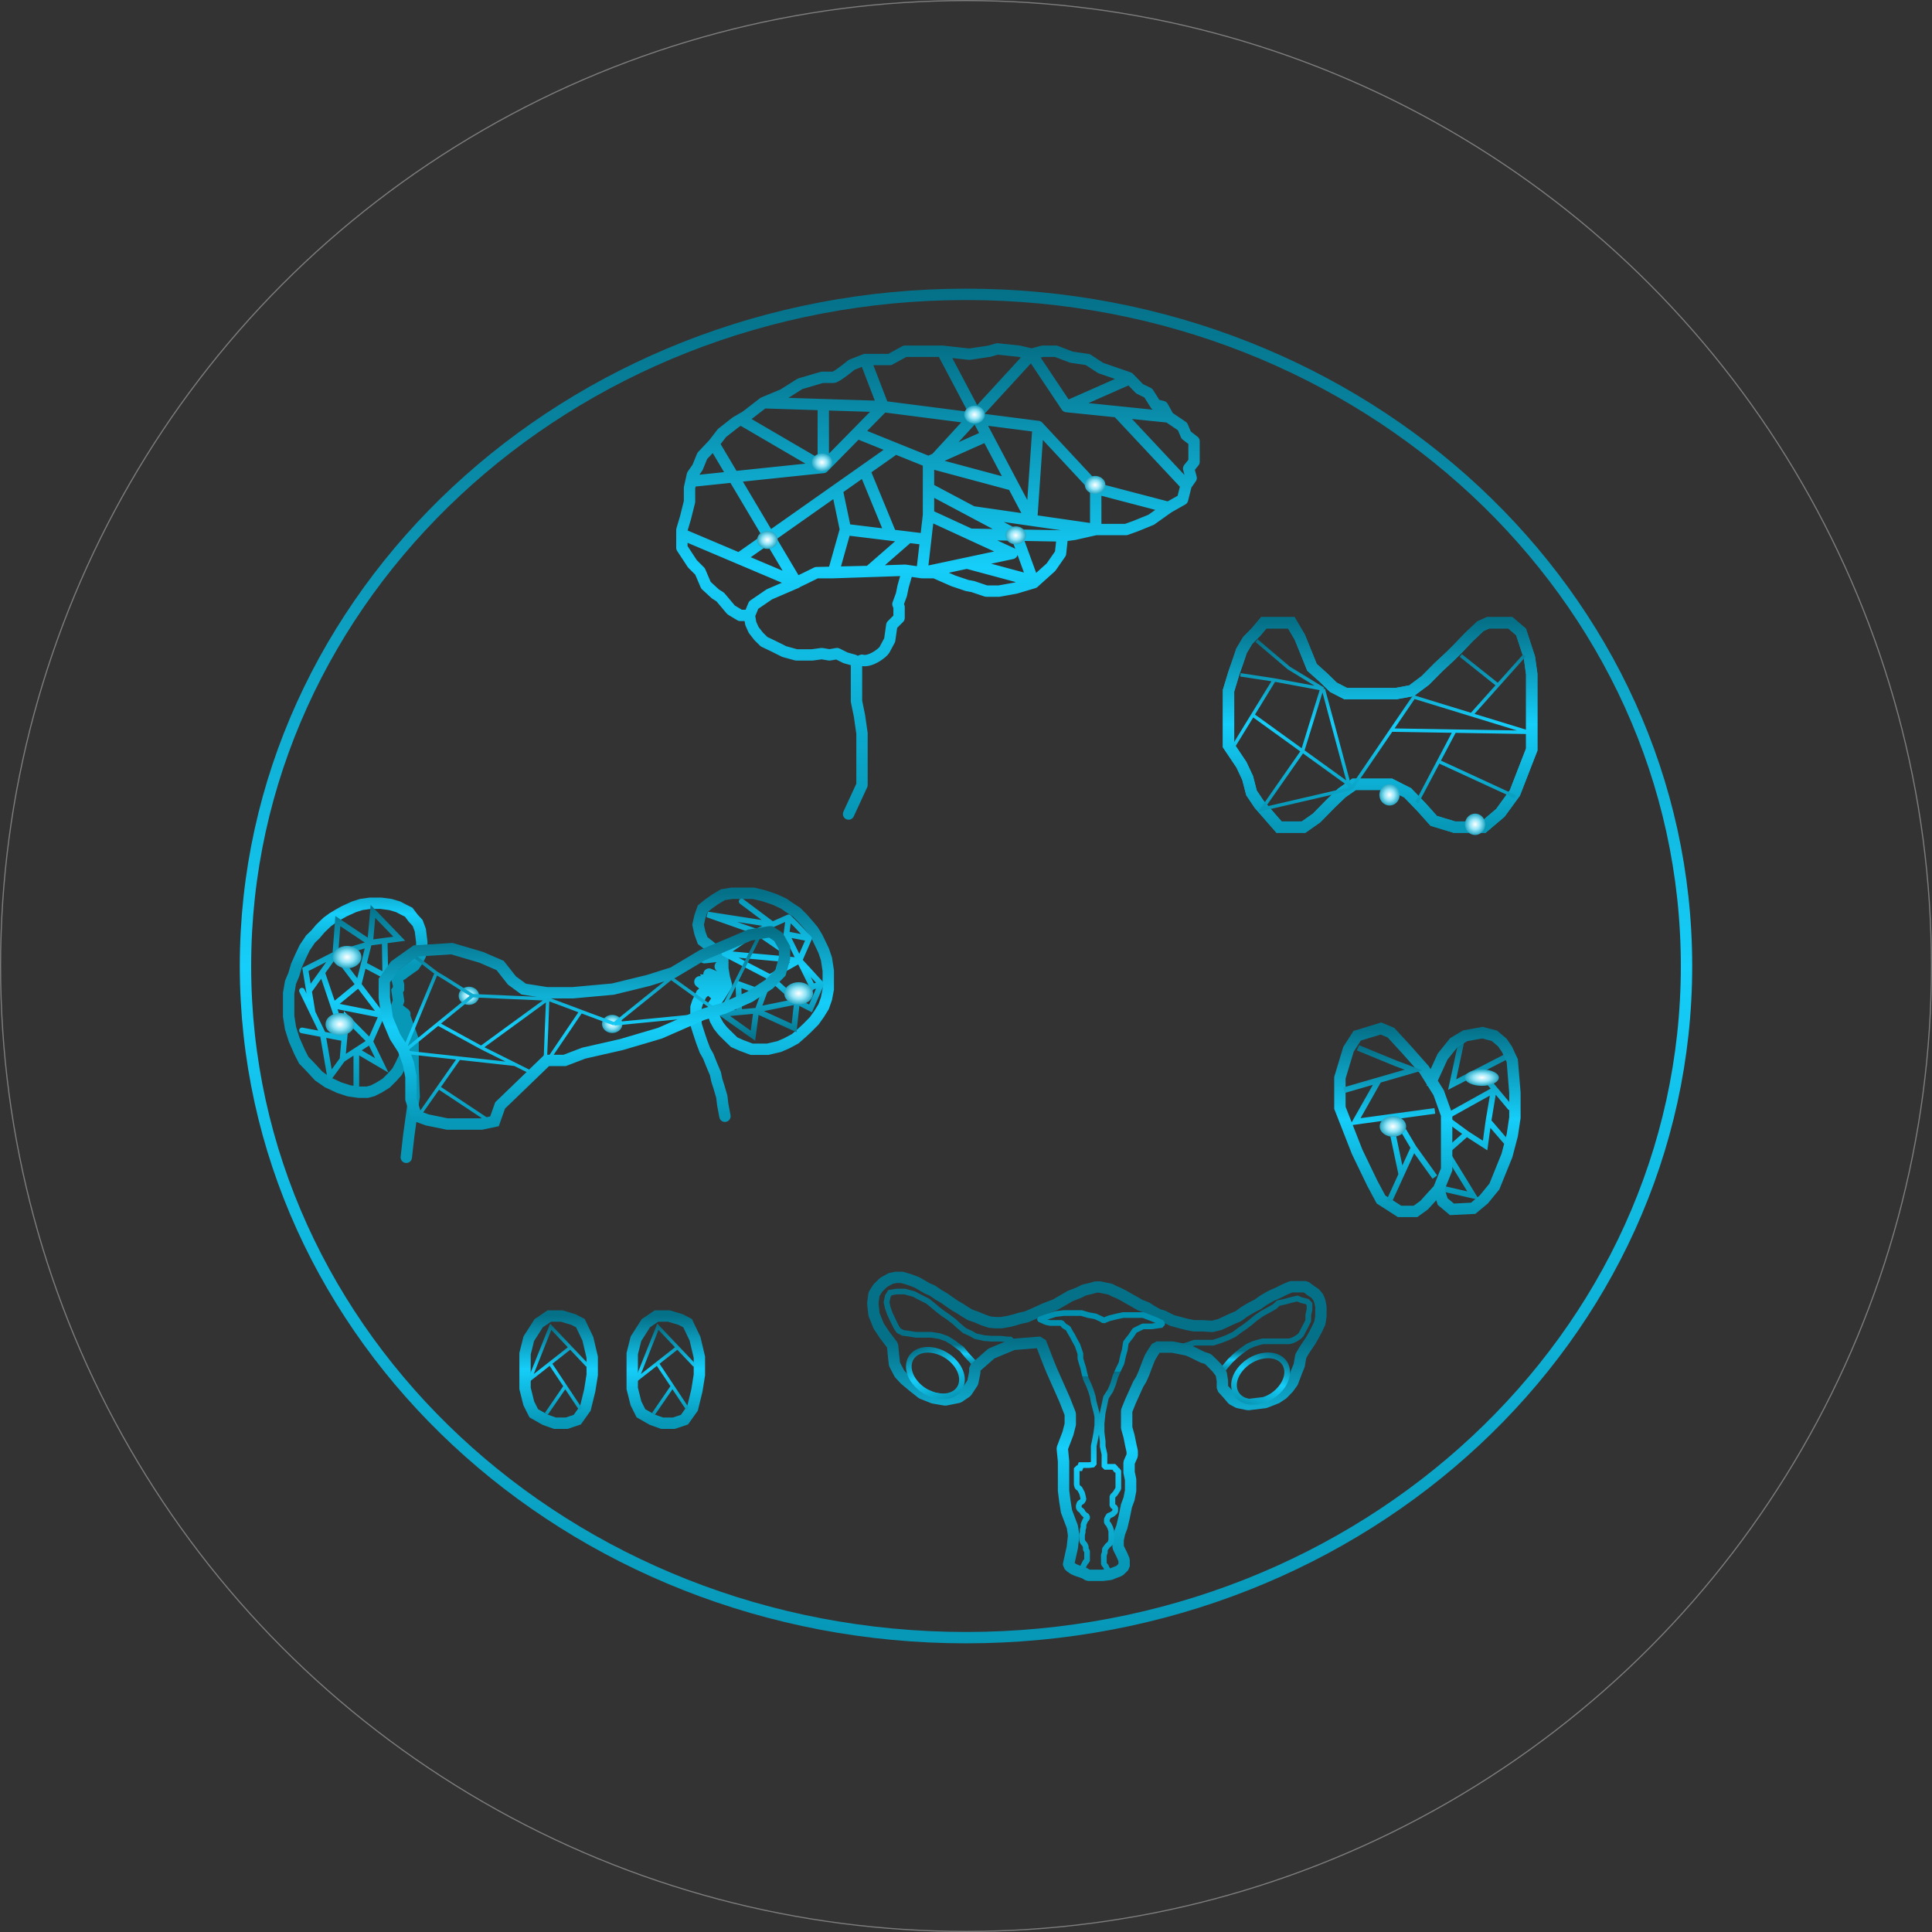 <svg width="1700" height="1700" viewBox="0 0 1700 1700" fill="none" xmlns="http://www.w3.org/2000/svg">
<rect x="0" y="0" width="1700" height="1700" fill="#333333" stroke="none"/>
<path d="M516.989 1231.38L518.904 1223.57L521.093 1209.84V1194.22L519.914 1189.23L517.263 1177.98L510.697 1164.25L504.678 1161.12L494.282 1158H483.339L474.037 1164.25L465.283 1177.98L462 1191.1V1204.21V1221.7L465.283 1234.82L469.66 1243.56L479.509 1249.18L488.263 1252.3H498.659L507.961 1249.18L515.074 1239.19L516.989 1231.38ZM516.989 1231.38L515.074 1230" stroke="url(#paint0_linear_142_971)" stroke-width="10"/>
<path d="M611.298 1231.38L613.213 1223.57L615.401 1209.84V1194.22L614.223 1189.23L611.571 1177.98L605.005 1164.25L598.987 1161.12L588.591 1158H577.648L568.346 1164.25L559.592 1177.98L556.309 1191.1V1204.21V1221.7L559.592 1234.82L563.969 1243.56L573.818 1249.18L582.572 1252.3H592.968L602.27 1249.18L609.383 1239.19L611.298 1231.38ZM611.298 1231.38L609.383 1230" stroke="url(#paint1_linear_142_971)" stroke-width="10"/>
<path d="M516.914 1201.52L501.86 1185.65M501.86 1185.65L484.577 1167.43L466.178 1213.69L484.019 1199.67M501.86 1185.65L484.019 1199.67M484.019 1199.67L497.4 1219.77M510.781 1239.87L497.4 1219.77M497.4 1219.77L480.674 1244.13" stroke="url(#paint2_linear_142_971)" stroke-width="3"/>
<path d="M611.223 1201.52L596.169 1185.65M596.169 1185.65L578.885 1167.43L560.486 1213.69L578.328 1199.67M596.169 1185.65L578.328 1199.67M578.328 1199.67L591.709 1219.77M605.09 1239.87L591.709 1219.77M591.709 1219.77L574.982 1244.13" stroke="url(#paint3_linear_142_971)" stroke-width="3"/>
<path d="M857.834 1200.07L851.119 1192.89L846.373 1187.12L838.668 1181.38L833.217 1177.95L826.78 1175.71L819.732 1174.52H812.59H806.012L799.434 1173.47L794.548 1172.84L790.836 1170.92L788.816 1168.05L786.372 1163.12L783.083 1156.19L781.204 1150.87L780.076 1145.87L781.204 1140.51L783.083 1137.43L788.816 1136.46H796.098L804.274 1138.69L808.597 1141.04L816.302 1144.89L821.33 1148.95L824.901 1152.02L829.505 1155.56L834.486 1158.95L839.936 1163.12L843.93 1166.86L848.817 1170.92L854.549 1173.47L858.261 1175.71L866.013 1177.43L872.591 1177.95H880.485L886.781 1178.68H888.943L890.962 1180.9" stroke="url(#paint4_linear_142_971)" stroke-width="5"/>
<path d="M1075.7 1205.41L1082.48 1197.37L1087.74 1192.4L1092.44 1188.62L1097.89 1184.84L1102.59 1182.67L1106.58 1181.45L1111.09 1180.26H1114.76H1118.37H1121.62H1124.72H1130.87H1134.11L1137.03 1179.56L1140.08 1178.09L1143.37 1175.92L1144.97 1174.17L1146.99 1170.25L1149.34 1165.81L1151.17 1162.03V1157.17L1152.25 1152.34V1147.48L1150.23 1145.31L1144.97 1143.98L1141.54 1142.61L1135.57 1143.98L1130.87 1145.31L1124.72 1146.67L1121.62 1149.65L1116.92 1152.34L1110.01 1156.12L1104.42 1160.14L1100.24 1163.68L1095.35 1167.42L1091.17 1170.25L1085.91 1174.17L1079.75 1177.15L1073.41 1179.56L1067.44 1181.45H1063.31H1057.67H1051.14L1039.59 1185.3" stroke="url(#paint5_linear_142_971)" stroke-width="5"/>
<path d="M943.586 1361.39L940.297 1376.26V1377.2L942.13 1378.88L944.714 1380.7L948.097 1382.14L954.017 1384.1L957.494 1386.16H962.052H970.086L976.711 1385.39L985.075 1382.14L989.116 1378.22V1372.66L987.189 1368.21L983.853 1361.39V1355.09L985.075 1349.11L987.189 1343.48L989.116 1335.32L991.183 1325.07L993.485 1318.81L994.848 1311.64V1301.91L993.485 1295.54V1286.97L996.258 1280.74V1277.11L994.848 1270.7L993.485 1263.84L991.371 1256.29V1248.87V1241.35L994.848 1232.74L997.667 1226.55L1001.52 1217.94L1004.1 1213.78L1006.41 1208.6L1009.88 1199.47L1012 1194.29L1014.77 1189.74L1017.73 1185.3H1021.4H1027.36H1031.45L1036.24 1186.21L1044.93 1187.96L1050.57 1190.51L1058.18 1194.29L1062.79 1195.72L1066.69 1199.47L1070.64 1203.49L1074.58 1208.6L1075.62 1215.11V1221.37L1080.32 1226.55L1084.54 1231.48L1089.43 1234.11L1098.31 1235.92L1113.16 1234.11L1123.26 1230.19L1128.71 1226.55L1133.74 1221.37L1137.4 1216.3L1140.93 1206.92L1143.18 1201.46L1144.59 1193.21L1147.69 1187.96L1150.28 1184.07L1153.24 1179.77L1156.06 1174.84L1159.16 1168.85L1161.37 1164.1L1162.26 1158.25V1149.75L1161.37 1145.2L1160 1141.63L1157.33 1138.27L1152.81 1135.2L1148.87 1132.22H1143.84H1136.13L1130.26 1134.71L1125.05 1137.33L1118.09 1140.44L1111.65 1144.19L1106.77 1147.69L1101.08 1150.59L1095.02 1154.19L1089.43 1158.25L1084.54 1160.25L1079.09 1162.8L1073.31 1165.5L1066.69 1167.1L1058.18 1166.58H1050.57L1044.93 1165.5L1041.13 1164.55L1031.45 1161.96L1023.13 1157.8L1019.09 1156.71L1012.8 1153.11L1008.99 1150.59L1003.4 1148.46L997.197 1144.89L992.546 1142.3L988.646 1140.02L984.135 1137.75L980.564 1136.25L976.758 1134.29L971.496 1133.27L967.69 1132.47H964.307L959.89 1133.73L953.876 1135.13L949.272 1137.44L941.66 1140.41L936.21 1143.59L928.598 1148L919.436 1151.47L910.931 1155.38L903.131 1158.74L897.446 1160L892.701 1161.44L887.626 1162.73L881.001 1163.85H876.068L870.899 1163.4L865.214 1161.44L858.777 1158.74L853.749 1157.03L849.004 1154.19L844.869 1151.47L840.687 1149.12L835.942 1145.87L830.538 1142.05L825.605 1139.22L820.436 1135.62L815.691 1133.59L810.522 1130.51L806.669 1128.34L799.715 1125.75L793.701 1124H788.204L783.787 1124.94L777.585 1128.34L772.511 1133.27L769.034 1138.76L768 1146.85L769.034 1156.57L773.168 1166.75L778.384 1174.66L785.385 1183.86L786.184 1192.26L787.076 1200.41L791.493 1208.81L796.333 1213.99L804.226 1220.57L811.18 1226.06L821.188 1230.05L831.807 1231.87L843.506 1229.52L850.46 1224.8L852.904 1221.13L855.911 1216.58L857.743 1207.48V1203.77L872.356 1190.97L891.62 1182.95L915.677 1181.03L922.161 1197.86L925.45 1205.98L936.773 1231.48L941.754 1244.15V1253.24L939.734 1261.22L934.706 1274.45L935.834 1285.89V1295.54V1311.64L936.961 1320.73L938.418 1329.83L943.586 1343.48L944.714 1351.07L943.586 1361.39Z" stroke="url(#paint6_linear_142_971)" stroke-width="10" stroke-linecap="round" stroke-linejoin="bevel"/>
<path d="M915.328 1161.05L920.397 1163.32L923.87 1164.09H927.718H932.317H934.101L936.353 1166.67L939.873 1168.83L941.656 1172.17L943.487 1175.1L945.599 1179.22L948.086 1183.64L950.667 1191.17V1195.36L951.934 1199.89L953.154 1203.65L954.187 1208.33L955.501 1213.28L958.223 1219.2L960.006 1223.91L961.508 1228.65L962.259 1233.18L963.62 1238.45L964.746 1242.63L965.544 1246.64V1254.1L964.746 1260.37L963.949 1264.73L963.198 1268.57L962.4 1272.33V1288.65L958.223 1289.17H953.389H949.212L952.122 1291.92H947.429V1294.26V1297.68V1302.63V1306.22L948.086 1308.55L950.01 1309.91L951.23 1312.18L952.122 1313.92L952.685 1316.08L953.389 1319.29L952.122 1321.28L950.01 1322.53L949.212 1324.87V1326.47L950.01 1327.97L952.122 1329.57L952.685 1330.9L954.609 1332.92L956.534 1334.25V1336.16L955.407 1336.93L954.609 1338.53L953.389 1341.36V1343.8L952.685 1346.13V1348.05L952.122 1350.56V1353.07V1355.09L952.685 1356.84L954.609 1359.17L955.407 1361.02V1363.46L956.534 1364.78V1367.64V1371.23V1373.57L954.609 1374.58V1376.32L953.389 1377.09V1378.35L952.685 1379.11L952.122 1380.51V1383.54" stroke="url(#paint7_linear_142_971)" stroke-width="5" stroke-linecap="round" stroke-linejoin="bevel"/>
<path d="M915.301 1160.88L922.302 1158.29L928.692 1156.26L936.069 1155.38H943.68H951.621L957.447 1157.13L963.837 1158.29L969.476 1160.88L971.026 1162.03L975.913 1160L982.867 1158.29L988.317 1157.13H994.942H999.969H1005.8L1013.36 1160L1018.2 1162.03L1022.48 1164.06V1165.81L1013.36 1167.1H1005.8L1002.51 1168.68L998.419 1170.71L994.942 1175.92L993.156 1178.09L990.666 1181.41L989.679 1187.92L988.317 1192.68L986.766 1199.64L983.853 1205.55L981.316 1211.47L979.578 1217.42L977.228 1223.33L973.187 1229.56L971.825 1235.92L970.274 1243.17L969.288 1252.4V1260.35L970.274 1268.15V1272.66L971.825 1279.59V1290.71H976.664H981.316V1293.18L984.041 1294.04V1299.39V1306.77V1309.82L981.316 1314.16L978.826 1316.75V1319.93V1322.38V1324.83L981.316 1326.72V1330.04L978.826 1332.35L975.49 1333.82L973.939 1336.83V1339.59L975.49 1341.38L976.899 1344.18L977.839 1347.11V1349.63V1352.64V1355.23L976.899 1357.96L974.55 1360.09L972.154 1363.28V1366.01L971.308 1368.21V1372.45V1374.47V1376.12L973.14 1378.39L973.798 1380.14L974.55 1380.98V1385.15" stroke="url(#paint8_linear_142_971)" stroke-width="5" stroke-linecap="round" stroke-linejoin="bevel"/>
<path d="M841.272 1200.36C849.645 1211.16 847.463 1222.97 837.757 1227.14C828.052 1231.32 813.222 1226.82 804.849 1216.02C796.477 1205.22 798.659 1193.41 808.364 1189.23C818.07 1185.06 832.9 1189.56 841.272 1200.36Z" stroke="url(#paint9_linear_142_971)" stroke-width="5"/>
<path d="M1127.42 1220.92C1119.04 1231.72 1104.21 1236.21 1094.51 1232.04C1084.8 1227.87 1082.62 1216.06 1090.99 1205.26C1099.37 1194.46 1114.2 1189.96 1123.9 1194.13C1133.61 1198.31 1135.79 1210.12 1127.42 1220.92Z" stroke="url(#paint10_linear_142_971)" stroke-width="5"/>
<path d="M1286.47 913.803L1277.77 954.295L1301.56 942.011M1325.35 929.727L1301.56 942.011M1301.56 942.011L1315.49 958.617M1329.42 975.223L1315.49 958.617M1315.49 958.617L1314.27 959.294M1314.27 959.294L1272.55 982.503V984.323L1290.54 997.517M1314.27 959.294L1309.69 986.598M1290.54 997.517L1306.78 1007.98L1309.69 986.598M1290.54 997.517L1272.55 1013.44L1296.34 1052.11L1266.74 1045.29M1309.69 986.598L1325.35 1004.8" stroke="url(#paint11_linear_142_971)" stroke-width="5"/>
<path d="M1265.92 1046.34L1253.08 1060.47L1245.5 1065.94H1231.5L1215.17 1055.46L1207.58 1041.32L1200.87 1027.42L1194.17 1013.51L1186.58 994.134L1179 974.757V948.313L1186.58 923.237L1194.17 911.383L1204.67 908.192L1215.17 905L1223.92 908.647L1230.62 915.942L1237.33 923.237L1241.78 928.252L1253.08 941.018L1259.5 951.277M1265.92 1046.34L1269.42 1057.28L1277.58 1064.12L1296.25 1063.21L1305.58 1055.46L1314.92 1044.06L1326 1016.7L1330.67 998.921L1333 983.42V961.535L1330.67 933.268L1326 923.237L1321.92 917.31L1314.92 911.383L1304.42 908.647L1289.25 911.383L1279.33 917.31L1269.42 929.62L1259.5 951.277M1265.92 1046.34L1267.94 1041.32L1272.92 1029.01V1003.94V992.538V981.14L1265.92 961.535L1259.5 951.277M1259.5 951.277L1256.58 950.505" stroke="url(#paint12_linear_142_971)" stroke-width="10"/>
<path d="M1107.95 707.714L1125.47 727.804H1147.03L1158.48 719.768L1171.29 706.709L1180.72 697.669L1191.5 690.135H1200.26H1223.84L1238.66 697.669L1250.79 710.225L1261.57 722.279L1279.76 727.804H1305.37L1320.19 715.247L1326.59 706.458L1332.99 697.669L1341.75 675.068L1347.81 659.498V637.4V626.601V615.803V593.202L1345.79 578.637L1342.09 567.336L1338.38 556.036L1328.95 548H1319.51H1309.41L1302.67 551.013L1292.56 560.556L1282.46 571.103L1276.39 577.13L1265.61 587.175L1254.16 598.727L1242.03 607.767L1228.56 610.278H1206.99H1184.09L1173.31 604.754L1164.55 596.215L1154.44 587.175L1150.4 577.13L1148.56 572.61L1143.66 560.556L1136.25 548H1128.84H1118.73H1111.99L1107.95 552.822L1105.26 556.036L1097.84 563.57L1092.45 572.61L1089.76 580.646L1085.72 592.198L1081 607.767V618.314V634.888V641.92V655.983L1085.72 663.014L1092.45 673.059L1097.84 684.611L1101.21 697.669L1107.95 707.714Z" stroke="url(#paint13_linear_142_971)" stroke-width="10"/>
<path d="M1107.95 707.714L1125.47 727.804H1147.03L1158.48 719.768L1171.29 706.709L1180.72 697.669L1191.5 690.135H1200.26H1223.84L1238.66 697.669L1250.79 710.225L1261.57 722.279L1279.76 727.804H1305.37L1320.19 715.247L1326.59 706.458L1332.99 697.669L1341.75 675.068L1347.81 659.498V637.4V626.601V615.803V593.202L1345.79 578.637L1342.09 567.336L1338.38 556.036L1328.95 548H1319.51H1309.41L1302.67 551.013L1292.56 560.556L1282.46 571.103L1276.39 577.13L1265.61 587.175L1254.16 598.727L1242.03 607.767L1228.56 610.278H1206.99H1184.09L1173.31 604.754L1164.55 596.215L1154.44 587.175L1150.4 577.13L1148.56 572.61L1143.66 560.556L1136.25 548H1128.84H1118.73H1111.99L1107.95 552.822L1105.26 556.036L1097.84 563.57L1092.45 572.61L1089.76 580.646L1085.72 592.198L1081 607.767V618.314V634.888V641.92V655.983L1085.72 663.014L1092.45 673.059L1097.84 684.611L1101.21 697.669L1107.95 707.714Z" stroke="url(#paint14_linear_142_971)" stroke-width="10"/>
<path d="M1194.84 921.975L1228.12 935.628L1243.88 941.544L1213.23 950.419M1182.58 959.293L1213.23 950.419M1213.23 950.419L1192.51 987.055L1227.53 982.276M1262.56 977.498L1227.53 982.276M1227.53 982.276L1243.88 1009.81M1262.56 1035.75L1243.88 1009.81M1243.88 1009.81L1233.08 1033.48M1222.28 1057.14L1233.08 1033.48M1233.08 1033.48L1222.28 982.276" stroke="url(#paint15_linear_142_971)" stroke-width="5"/>
<ellipse cx="1225.64" cy="991.116" rx="11.639" ry="9.116" fill="url(#paint16_diamond_142_971)"/>
<ellipse cx="1303.92" cy="948.23" rx="14.922" ry="7.23" fill="url(#paint17_diamond_142_971)"/>
<path d="M1105.67 563.717L1134.04 587.777L1164.43 606.323M1164.43 606.323L1188.07 694.041L1110.4 712.086L1146.19 660.834M1164.43 606.323L1163.11 606.079M1091.49 593.792L1121.21 598.303M1121.21 598.303L1102.3 629.13M1121.21 598.303L1163.11 606.079M1083.39 659.956L1102.3 629.13M1102.3 629.13L1146.19 660.834M1146.19 660.834L1190.09 692.537L1224.29 642.413M1146.19 660.834L1163.11 606.079M1224.29 642.413L1244.12 613.34L1294.77 628.879M1224.29 642.413L1279.91 643.333M1279.91 643.333L1345.42 644.418L1294.77 628.879M1279.91 643.333L1265.86 669.981M1246.82 706.071L1265.86 669.981M1265.86 669.981L1333.27 701.059M1294.77 628.879L1318.07 602.814M1341.37 576.749L1318.07 602.814M1318.07 602.814L1285.32 576.749" stroke="url(#paint18_linear_142_971)" stroke-width="3"/>
<ellipse cx="1222.67" cy="699.391" rx="8.953" ry="9.43" fill="url(#paint19_diamond_142_971)"/>
<ellipse cx="1297.97" cy="725.323" rx="8.953" ry="9.43" fill="url(#paint20_diamond_142_971)"/>
<path d="M654.224 367.903L656.136 366.428M671.748 354.378L689.161 347.083L703.93 337.739L723.437 332.001C725.752 332.001 730.954 332.001 733.246 332.001C735.539 332.001 744.929 324.678 749.337 321.017L761.24 316.345M671.748 354.378L656.136 366.428M671.748 354.378L724.429 356.059M761.24 316.345H782.952L796.287 309.049H829.131M761.24 316.345L777.111 357.739M829.131 309.049L852.936 311.672L870.46 309.049L877.624 307L896.801 309.049L907.712 311.672M829.131 309.049L868.421 383.425M907.712 311.672L917.521 309.049H929.093L942.869 314.295L957.087 316.345L968.328 323.722L993.346 332.411L1002.71 342.083L1010.43 345.853L1016.93 356.182L1023.1 357.739L1028.17 366.92M907.712 311.672L819.652 407.576L891.356 426.839M907.712 311.672L938.461 357.739M1028.17 366.92L1040.52 375.28L1043.71 382.822L1050.66 388.232V400.117V406.347L1045.92 412.249L1048.12 420.61L1043.71 426.839M1028.17 366.92L983.317 362.329M1043.71 426.839L1040.52 439.544L1028.17 446.512M1043.71 426.839L983.317 362.329M1028.17 446.512L1012.96 457.332L998.857 463.07L990.812 465.939H975.051H964.14M1028.17 446.512L964.14 429.749M656.136 366.428L651.819 368.928M659.404 541.514H651.359L643.313 536.678L633.725 525.284L629.537 522.661L621.161 514.956L615.981 502.825L609.258 496.103L600 482.005V470.078M659.404 541.514L660.617 548.646L663.151 554.302L667.56 559.957L672.299 564.63L680.345 568.482L690.043 573.319L700.734 576.269H714.62L723.107 575.122L729.83 576.269L736.553 575.122L743.937 578.81L751.541 580.942L753.635 582.745M659.404 541.514L663.151 532.416L676.928 522.989L692.925 516.104M796.398 501.759L797.61 505.694L794.634 516.104L793.202 523.153L790.116 531.596L791.107 534.137V543.728L784.715 550.121L782.842 563.236L778.213 571.843C777.551 572.936 774.84 575.86 769.286 578.81C763.731 581.761 759.771 581.461 758.485 580.942L753.635 582.745M796.398 501.759L811.166 503.89M796.398 501.759L764.767 502.825M811.166 503.89H822.408L838.829 511.104L850.953 515.202L855.912 516.104L867.815 520.12H879.057L893.605 517.497L909.585 512.743M811.166 503.89L850.842 495.448M811.166 503.89L814.544 474.545M909.585 512.743L924.795 499.054L933.171 487.005L934.824 471.595M909.585 512.743L908.987 511.104M934.824 471.595L945.294 470.201L964.14 465.939M934.824 471.595L894.293 470.836M964.14 465.939V429.749M964.14 465.939L907.712 457.801M753.635 582.745V607.336V617.008L756.281 629.959L758.485 645.37V659.714V678.075V690.699L746.692 716.273M777.111 357.739L724.429 356.059M777.111 357.739L754.234 381.018M777.111 357.739L913.443 375.28M724.429 356.059V411.347M724.429 411.347L754.234 381.018M724.429 411.347L651.819 368.928M724.429 411.347L607.99 423.519M754.234 381.018L817.007 406.347M817.007 406.347V429.749M817.007 406.347L868.421 383.425M817.007 453.151L853.763 470.078M817.007 453.151V429.749M817.007 453.151L814.544 474.545M853.763 470.078L890.519 487.005L850.842 495.448M853.763 470.078L894.293 470.836M894.293 470.836L908.987 511.104M894.293 470.836L855.65 450.293M850.842 495.448L908.987 511.104M817.007 429.749L855.65 450.293M855.65 450.293L907.712 457.801M964.14 429.749L913.443 375.28M913.443 375.28L907.712 457.801M907.712 457.801L891.356 426.839M868.421 383.425L891.356 426.839M938.461 357.739L990.812 334.624M938.461 357.739L983.317 362.329M651.819 368.928L647.501 371.428L635.268 381.018L627.884 390.609L617.965 401.101L613.776 411.347L609.258 417.823L607.99 423.519M607.99 423.519L606.723 429.216V441.43L603.196 455.529L600 466.266V470.078M629.537 392.904L700.734 512.743M700.734 512.743L650.367 491.411M700.734 512.743L692.925 516.104M600 470.078L650.367 491.411M650.367 491.411L736.553 430.742M784.715 396.838L760.634 413.79M736.553 430.742L743.937 465.939M736.553 430.742L760.634 413.79M743.937 465.939L784.116 470.836M743.937 465.939L733.246 503.89M814.544 474.545L799.33 472.691M760.634 413.79L784.116 470.836M784.116 470.836L799.33 472.691M733.246 503.89L764.767 502.825M733.246 503.89H718.478M764.767 502.825L799.33 472.691M764.767 502.825L718.478 503.89M718.478 503.89C704.283 510.973 695.528 514.984 692.925 516.104" stroke="url(#paint21_linear_142_971)" stroke-width="10" stroke-linecap="round" stroke-linejoin="round"/>
<ellipse cx="857.517" cy="364.864" rx="9.068" ry="7.927" fill="url(#paint22_diamond_142_971)"/>
<ellipse cx="723.318" cy="406.878" rx="9.068" ry="7.927" fill="url(#paint23_diamond_142_971)"/>
<ellipse cx="893.788" cy="471.085" rx="9.068" ry="7.927" fill="url(#paint24_diamond_142_971)"/>
<ellipse cx="675.261" cy="475.048" rx="9.068" ry="7.927" fill="url(#paint25_diamond_142_971)"/>
<ellipse cx="963.609" cy="426.694" rx="9.068" ry="7.927" fill="url(#paint26_diamond_142_971)"/>
<path d="M1484 850C1484 1176.08 1200.48 1441 850 1441C499.518 1441 216 1176.08 216 850C216 523.922 499.518 259 850 259C1200.48 259 1484 523.922 1484 850Z" stroke="url(#paint27_linear_142_971)" stroke-width="10"/>
<path d="M639.248 866.895L637.298 859.861L636.38 854.25L636.037 852.156M639.248 866.895L636.037 862.373L630.532 859.861L623.88 857.097M639.248 866.895L638.566 867.984M636.037 852.156V844.955V840.935M636.037 852.156L633.743 850.398M636.037 840.935L629.385 836.58L623.88 831.975L618.261 827.62L615.853 820.921L614.247 813.719L615.853 806.517L618.261 799.65L623.88 795.128L629.385 791.276L636.151 787.256L644.065 786H657.712H662.987L671.703 788.094L681.336 791.276L689.708 795.128L693.837 798.059L700.947 802.665L706.223 807.94L711.269 813.719L715.397 818.66L719.067 824.605L722.622 831.975L724.801 836.58L727.21 843.698L728.815 854.25V870.412L727.21 878.703L724.801 885.653L720.902 892.018L716.429 898.298L710.122 904.663L705.993 908.515L699.8 913.958L692.346 917.978L685.58 920.909L675.488 923.254H661.382L652.436 919.904L646.014 917.057L641.197 912.367L636.037 907.259L632.252 902.486L629.385 897.294L627.894 892.855V884.23L632.252 877.865M636.037 840.935L619.981 842.694M638.566 867.984L633.743 875.688L632.252 877.865M638.566 867.984L632.252 863.88M632.252 863.88L626.059 862.373H623.88L626.059 866.895L630.532 870.412L633.743 872.338L632.252 877.865M632.252 863.88L629.041 866.895M632.252 877.865L627.894 873.762L622.709 869.407M615.853 863.88L621.013 867.984L622.709 869.407M622.709 869.407L620.555 871.836L617.229 874.683L615.279 878.87L613.903 881.718L612.412 886.323V895.116V901.062L613.903 905.919L615.853 911.948L617.573 917.057L620.325 924.342L623.192 929.367L626.174 936.82L629.5 944.692L630.761 950.637L632.596 956.332L635.119 964.957L635.922 971.741L637.872 982.208" stroke="url(#paint28_linear_142_971)" stroke-width="10" stroke-linecap="round"/>
<path d="M353.757 857.412L357.513 854.583L364.437 849.735L367.489 845.189L369.836 840.643L371.127 835.29V828.724L369.836 818.42L367.489 812.158L363.498 807.814L359.626 802.662L355.166 800.44L350.354 797.915L343.547 795.894L335.214 794.783H325.591L317.845 795.894L311.507 797.915L303.057 801.753L297.424 804.885L292.612 807.814L287.918 811.248L281.815 817.107L277.472 822.259L273.247 826.299L268.083 833.976L264.563 841.35L260.807 849.735L258.577 857.412L255.643 864.382L254 873.877V885.19V894.282L255.643 904.686L258.812 914.787L263.624 925.697L267.262 932.869L272.778 938.526L280.524 946.91L288.387 952.364L298.363 957.011L307.047 959.839L315.615 961.052H323.243L327.821 959.839L333.454 957.011L339.791 953.072L345.073 947.819L349.415 942.97L352.584 937.01L356.222 929.232L357.278 921.353L356.222 911.959L354.462 905.999L353.523 903.676L349.415 897.918M349.415 897.918L347.889 894.585V888.524L350.706 880.645L349.415 871.958L350.706 870.038V866.705L349.415 861.755L350.354 859.533L353.523 857.412M349.415 897.918L356.222 894.585L363.498 914.787V938.526L364.437 964.837L359.626 999.566L357.513 1018.33M349.415 892.261L353.523 890.14L356.222 892.261" stroke="url(#paint29_linear_142_971)" stroke-width="10" stroke-linecap="round"/>
<path d="M325.701 829.47L328.17 801.969L351.306 825.973L338.503 827.721M325.701 829.47L297.262 810.474L295.067 839.582M325.701 829.47L338.503 827.721M295.067 839.582L268.731 853.002L271.885 871.979M295.067 839.582L315.505 866.421M295.067 839.582L324.421 830.887L319.963 848.654M295.067 839.582L283.476 855.781M335.943 893.261L315.505 866.421M335.943 893.261L325.701 916.415M335.943 893.261L293.249 884.751M315.505 866.421L319.963 848.654M315.505 866.421L293.249 884.751M319.963 848.654L339.052 858.766L338.503 827.721M325.701 916.415L335.943 937.489L313.539 924.306M325.701 916.415L304.669 895.245L303.023 913.721M325.701 916.415L313.539 924.306M301.377 932.197L313.539 924.306M301.377 932.197L303.023 913.721M301.377 932.197L290.403 947.223L284.368 912.256M313.539 924.306V955.256M303.023 913.721L284.368 910.201M303.023 913.721L293.249 884.751M265.713 906.681L284.368 910.201M284.368 910.201L275.04 890.957M265.713 871.714L275.04 890.957M275.04 890.957L271.885 871.979M271.885 871.979L283.476 855.781M283.476 855.781L293.249 884.751" stroke="url(#paint30_linear_142_971)" stroke-width="5" stroke-linecap="round"/>
<path d="M665.439 889.345L662.548 911.344L635.457 892.142L650.448 890.743M665.439 889.345L698.739 904.54L701.309 881.256M665.439 889.345L650.448 890.743M701.309 881.256L713.194 887.304L722.51 865.91M701.309 881.256L677.377 859.786M701.309 881.256L666.938 888.211L672.158 873.999M701.309 881.256L714.881 868.298M637.492 839.072L677.377 859.786M637.492 839.072L665.439 819.795M637.492 839.072L703.437 845.124M677.377 859.786L672.158 873.999M677.377 859.786L703.437 845.124M672.158 873.999L649.806 865.91L650.448 890.743M665.439 819.795L622.501 804.675L679.68 813.483M665.439 819.795L690.066 836.729L691.993 821.95M665.439 819.795L679.68 813.483M693.921 807.17L679.68 813.483M693.921 807.17L691.993 821.95M693.921 807.17L700.345 813.483L711.909 825.767M679.68 813.483L652.59 793.185M691.993 821.95L711.909 825.767M691.993 821.95L703.437 845.124M711.909 825.767L703.437 845.124M703.437 845.124L722.51 865.91M703.437 845.124L714.881 868.298M722.51 865.91L714.881 868.298" stroke="url(#paint31_linear_142_971)" stroke-width="5" stroke-linecap="round"/>
<ellipse cx="412.572" cy="876.216" rx="9.01" ry="7.984" fill="url(#paint32_diamond_142_971)"/>
<ellipse cx="538.709" cy="900.966" rx="9.01" ry="7.984" fill="url(#paint33_diamond_142_971)"/>
<path d="M365.722 842.285L383.882 856.179M415.811 876.113L391.569 860.815L383.882 856.179M415.811 876.113L385.36 900.914M415.811 876.113L481.948 879.01M354.91 925.715L383.882 856.179M354.91 925.715L385.36 900.914M354.91 925.715L403.947 931.104M385.36 900.914L423.384 921.723M469.785 944.876L452.985 936.493M423.384 921.723L452.985 936.493M423.384 921.723L481.948 879.01M452.985 936.493L403.947 931.104M403.947 931.104L385.914 956.851M366.623 984.395L385.914 956.851M385.914 956.851L434.647 989.185M481.948 879.01L511.23 889.962M481.948 879.01L479.695 936.493L511.23 889.962M540.511 900.914L590.516 860.647L633.763 891.784M540.511 900.914L511.23 889.962M540.511 900.914L633.763 891.784M633.763 891.784L667.549 824.721" stroke="url(#paint34_linear_142_971)" stroke-width="3"/>
<ellipse cx="305.39" cy="842.17" rx="12.648" ry="9.866" fill="url(#paint35_diamond_142_971)"/>
<ellipse cx="702.72" cy="874.106" rx="12.648" ry="9.866" fill="url(#paint36_diamond_142_971)"/>
<ellipse cx="299.083" cy="901.25" rx="12.648" ry="9.866" fill="url(#paint37_diamond_142_971)"/>
<path d="M481.104 933.091L450.441 962.676L440.07 972.671L435.535 985.465L435.11 986.664L423.837 989.063H393.625L376.039 985.465L366.119 981.867L361.61 967.074V947.484L359.355 935.89L354.846 923.496L347.631 912.301L340.868 896.309L338.162 877.918V862.726L347.631 849.533L365.668 836.739L397.684 834.74L410.535 838.538L423.386 842.336L440.07 849.533L450.441 862.726L460.812 870.322L478.799 873.157L481.104 873.521H504.101L539.273 870.322L570.386 862.726L592.03 855.929L618.184 840.337L642.984 829.942L659.668 822.746L669.589 821.147L676.803 819.947H678.156L684.92 824.345L690.331 833.94V843.136L686.723 855.929L676.803 865.924L659.668 877.119L637.122 887.114L618.184 892.711L580.757 909.103L546.938 919.098L513.57 926.694L496.886 933.091H481.104ZM481.104 933.091L478.799 935.315" stroke="url(#paint38_linear_142_971)" stroke-width="10"/>
<circle cx="850" cy="850" r="849.5" stroke="white" stroke-opacity="0.36"/>
<defs>
<linearGradient id="paint0_linear_142_971" x1="491.546" y1="1158" x2="491.546" y2="1252.3" gradientUnits="userSpaceOnUse">
<stop stop-color="#057189"/>
<stop offset="0.495" stop-color="#15CEF9"/>
<stop offset="1" stop-color="#0797B7"/>
</linearGradient>
<linearGradient id="paint1_linear_142_971" x1="585.855" y1="1158" x2="585.855" y2="1252.3" gradientUnits="userSpaceOnUse">
<stop stop-color="#057189"/>
<stop offset="0.495" stop-color="#15CEF9"/>
<stop offset="1" stop-color="#0797B7"/>
</linearGradient>
<linearGradient id="paint2_linear_142_971" x1="491.546" y1="1167.43" x2="491.546" y2="1244.13" gradientUnits="userSpaceOnUse">
<stop stop-color="#057189"/>
<stop offset="0.495" stop-color="#15CEF9"/>
<stop offset="1" stop-color="#0797B7"/>
</linearGradient>
<linearGradient id="paint3_linear_142_971" x1="585.854" y1="1167.43" x2="585.854" y2="1244.13" gradientUnits="userSpaceOnUse">
<stop stop-color="#057189"/>
<stop offset="0.495" stop-color="#15CEF9"/>
<stop offset="1" stop-color="#0797B7"/>
</linearGradient>
<linearGradient id="paint4_linear_142_971" x1="823.986" y1="1183.26" x2="823.986" y2="1198.21" gradientUnits="userSpaceOnUse">
<stop stop-color="#057189"/>
<stop offset="0.536" stop-color="#15CEF9"/>
<stop offset="1" stop-color="#0797B7"/>
</linearGradient>
<linearGradient id="paint5_linear_142_971" x1="1085.11" y1="1188.62" x2="1085.11" y2="1203.32" gradientUnits="userSpaceOnUse">
<stop stop-color="#057189"/>
<stop offset="0.542" stop-color="#15CEF9"/>
<stop offset="1" stop-color="#0797B7"/>
</linearGradient>
<linearGradient id="paint6_linear_142_971" x1="965.129" y1="1180.4" x2="965.129" y2="1375.59" gradientUnits="userSpaceOnUse">
<stop stop-color="#057189"/>
<stop offset="0.479" stop-color="#15CEF9"/>
<stop offset="1" stop-color="#0797B7"/>
</linearGradient>
<linearGradient id="paint7_linear_142_971" x1="940.436" y1="1210.8" x2="940.436" y2="1382.95" gradientUnits="userSpaceOnUse">
<stop stop-color="#0091B1"/>
<stop offset="0" stop-color="#057189"/>
<stop offset="0.458" stop-color="#15CEF9"/>
<stop offset="1" stop-color="#0797B7"/>
</linearGradient>
<linearGradient id="paint8_linear_142_971" x1="968.888" y1="1206.76" x2="968.888" y2="1384.53" gradientUnits="userSpaceOnUse">
<stop stop-color="#0091B1"/>
<stop offset="0" stop-color="#057189"/>
<stop offset="0.458" stop-color="#15CEF9"/>
<stop offset="1" stop-color="#0797B7"/>
</linearGradient>
<linearGradient id="paint9_linear_142_971" x1="806.832" y1="1187.26" x2="827.085" y2="1234.37" gradientUnits="userSpaceOnUse">
<stop stop-color="#057189"/>
<stop offset="0.464" stop-color="#15CEF9"/>
<stop offset="1" stop-color="#0797B7"/>
</linearGradient>
<linearGradient id="paint10_linear_142_971" x1="1125.43" y1="1192.16" x2="1105.18" y2="1239.26" gradientUnits="userSpaceOnUse">
<stop stop-color="#057189"/>
<stop offset="0.464" stop-color="#15CEF9"/>
<stop offset="1" stop-color="#0797B7"/>
</linearGradient>
<linearGradient id="paint11_linear_142_971" x1="1298.08" y1="913.803" x2="1298.08" y2="1052.11" gradientUnits="userSpaceOnUse">
<stop stop-color="#057189"/>
<stop offset="0.495" stop-color="#15CEF9"/>
<stop offset="1" stop-color="#0797B7"/>
</linearGradient>
<linearGradient id="paint12_linear_142_971" x1="1256" y1="905" x2="1256" y2="1065.94" gradientUnits="userSpaceOnUse">
<stop stop-color="#057189"/>
<stop offset="0.495" stop-color="#15CEF9"/>
<stop offset="1" stop-color="#0797B7"/>
</linearGradient>
<linearGradient id="paint13_linear_142_971" x1="1214.41" y1="548" x2="1214.41" y2="727.804" gradientUnits="userSpaceOnUse">
<stop stop-color="#057189"/>
<stop offset="0.495" stop-color="#15CEF9"/>
<stop offset="1" stop-color="#0797B7"/>
</linearGradient>
<linearGradient id="paint14_linear_142_971" x1="1214.41" y1="548" x2="1214.41" y2="727.804" gradientUnits="userSpaceOnUse">
<stop stop-color="#057189"/>
<stop offset="0.495" stop-color="#15CEF9"/>
<stop offset="1" stop-color="#0797B7"/>
</linearGradient>
<linearGradient id="paint15_linear_142_971" x1="1222.57" y1="921.975" x2="1222.57" y2="1057.14" gradientUnits="userSpaceOnUse">
<stop stop-color="#057189"/>
<stop offset="0.495" stop-color="#15CEF9"/>
<stop offset="1" stop-color="#0797B7"/>
</linearGradient>
<radialGradient id="paint16_diamond_142_971" cx="0" cy="0" r="1" gradientUnits="userSpaceOnUse" gradientTransform="translate(1225.64 991.116) rotate(90) scale(9.116 11.639)">
<stop stop-color="white"/>
<stop offset="0.5" stop-color="#93E5F7"/>
<stop offset="1" stop-color="#25A7C4"/>
</radialGradient>
<radialGradient id="paint17_diamond_142_971" cx="0" cy="0" r="1" gradientUnits="userSpaceOnUse" gradientTransform="translate(1303.92 948.23) rotate(90) scale(7.23 14.922)">
<stop stop-color="white"/>
<stop offset="0.5" stop-color="#93E5F7"/>
<stop offset="1" stop-color="#25A7C4"/>
</radialGradient>
<linearGradient id="paint18_linear_142_971" x1="1214.41" y1="563.717" x2="1214.41" y2="712.086" gradientUnits="userSpaceOnUse">
<stop stop-color="#057189"/>
<stop offset="0.495" stop-color="#15CEF9"/>
<stop offset="1" stop-color="#0797B7"/>
</linearGradient>
<radialGradient id="paint19_diamond_142_971" cx="0" cy="0" r="1" gradientUnits="userSpaceOnUse" gradientTransform="translate(1222.67 699.391) rotate(90) scale(9.43 8.953)">
<stop stop-color="white"/>
<stop offset="0.5" stop-color="#93E5F7"/>
<stop offset="1" stop-color="#25A7C4"/>
</radialGradient>
<radialGradient id="paint20_diamond_142_971" cx="0" cy="0" r="1" gradientUnits="userSpaceOnUse" gradientTransform="translate(1297.97 725.323) rotate(90) scale(9.43 8.953)">
<stop stop-color="white"/>
<stop offset="0.5" stop-color="#93E5F7"/>
<stop offset="1" stop-color="#25A7C4"/>
</radialGradient>
<linearGradient id="paint21_linear_142_971" x1="825.328" y1="307" x2="825.328" y2="716.273" gradientUnits="userSpaceOnUse">
<stop stop-color="#057189"/>
<stop offset="0.469" stop-color="#15CEF9"/>
<stop offset="1" stop-color="#0797B7"/>
</linearGradient>
<radialGradient id="paint22_diamond_142_971" cx="0" cy="0" r="1" gradientUnits="userSpaceOnUse" gradientTransform="translate(857.517 364.864) rotate(90) scale(7.927 9.068)">
<stop stop-color="white"/>
<stop offset="0.5" stop-color="#93E5F7"/>
<stop offset="1" stop-color="#25A7C4"/>
</radialGradient>
<radialGradient id="paint23_diamond_142_971" cx="0" cy="0" r="1" gradientUnits="userSpaceOnUse" gradientTransform="translate(723.318 406.878) rotate(90) scale(7.927 9.068)">
<stop stop-color="white"/>
<stop offset="0.5" stop-color="#93E5F7"/>
<stop offset="1" stop-color="#25A7C4"/>
</radialGradient>
<radialGradient id="paint24_diamond_142_971" cx="0" cy="0" r="1" gradientUnits="userSpaceOnUse" gradientTransform="translate(893.788 471.085) rotate(90) scale(7.927 9.068)">
<stop stop-color="white"/>
<stop offset="0.5" stop-color="#93E5F7"/>
<stop offset="1" stop-color="#25A7C4"/>
</radialGradient>
<radialGradient id="paint25_diamond_142_971" cx="0" cy="0" r="1" gradientUnits="userSpaceOnUse" gradientTransform="translate(675.261 475.048) rotate(90) scale(7.927 9.068)">
<stop stop-color="white"/>
<stop offset="0.5" stop-color="#93E5F7"/>
<stop offset="1" stop-color="#25A7C4"/>
</radialGradient>
<radialGradient id="paint26_diamond_142_971" cx="0" cy="0" r="1" gradientUnits="userSpaceOnUse" gradientTransform="translate(963.609 426.694) rotate(90) scale(7.927 9.068)">
<stop stop-color="white"/>
<stop offset="0.5" stop-color="#93E5F7"/>
<stop offset="1" stop-color="#25A7C4"/>
</radialGradient>
<linearGradient id="paint27_linear_142_971" x1="850" y1="254" x2="850" y2="1446" gradientUnits="userSpaceOnUse">
<stop stop-color="#057189"/>
<stop offset="0.5" stop-color="#15CEF9"/>
<stop offset="1" stop-color="#0797B7"/>
</linearGradient>
<linearGradient id="paint28_linear_142_971" x1="670.614" y1="786" x2="670.614" y2="982.208" gradientUnits="userSpaceOnUse">
<stop stop-color="#057189"/>
<stop offset="0.49" stop-color="#15CEF9"/>
<stop offset="1" stop-color="#0797B7"/>
</linearGradient>
<linearGradient id="paint29_linear_142_971" x1="400.344" y1="759.271" x2="400.344" y2="849.735" gradientUnits="userSpaceOnUse">
<stop stop-color="#057189"/>
<stop offset="0.495" stop-color="#15CEF9"/>
<stop offset="1" stop-color="#0797B7"/>
</linearGradient>
<linearGradient id="paint30_linear_142_971" x1="270.218" y1="796.737" x2="270.218" y2="955.256" gradientUnits="userSpaceOnUse">
<stop stop-color="#057189"/>
<stop offset="0.521" stop-color="#15CEF9"/>
<stop offset="1" stop-color="#0797B7"/>
</linearGradient>
<linearGradient id="paint31_linear_142_971" x1="730.405" y1="915.529" x2="730.405" y2="788.724" gradientUnits="userSpaceOnUse">
<stop stop-color="#057189"/>
<stop offset="0.505" stop-color="#15CEF9"/>
<stop offset="1" stop-color="#0797B7"/>
</linearGradient>
<radialGradient id="paint32_diamond_142_971" cx="0" cy="0" r="1" gradientUnits="userSpaceOnUse" gradientTransform="translate(412.572 876.216) rotate(90) scale(7.984 9.01)">
<stop stop-color="white"/>
<stop offset="0.5" stop-color="#93E5F7"/>
<stop offset="1" stop-color="#25A7C4"/>
</radialGradient>
<radialGradient id="paint33_diamond_142_971" cx="0" cy="0" r="1" gradientUnits="userSpaceOnUse" gradientTransform="translate(538.709 900.966) rotate(90) scale(7.984 9.01)">
<stop stop-color="white"/>
<stop offset="0.5" stop-color="#93E5F7"/>
<stop offset="1" stop-color="#25A7C4"/>
</radialGradient>
<linearGradient id="paint34_linear_142_971" x1="511.23" y1="824.721" x2="511.23" y2="989.185" gradientUnits="userSpaceOnUse">
<stop stop-color="#057189"/>
<stop offset="0.49" stop-color="#15CEF9"/>
<stop offset="1" stop-color="#0797B7"/>
</linearGradient>
<radialGradient id="paint35_diamond_142_971" cx="0" cy="0" r="1" gradientUnits="userSpaceOnUse" gradientTransform="translate(305.39 842.17) rotate(90) scale(9.866 12.648)">
<stop stop-color="white"/>
<stop offset="0.5" stop-color="#93E5F7"/>
<stop offset="1" stop-color="#25A7C4"/>
</radialGradient>
<radialGradient id="paint36_diamond_142_971" cx="0" cy="0" r="1" gradientUnits="userSpaceOnUse" gradientTransform="translate(702.72 874.106) rotate(90) scale(9.866 12.648)">
<stop stop-color="white"/>
<stop offset="0.5" stop-color="#93E5F7"/>
<stop offset="1" stop-color="#25A7C4"/>
</radialGradient>
<radialGradient id="paint37_diamond_142_971" cx="0" cy="0" r="1" gradientUnits="userSpaceOnUse" gradientTransform="translate(299.083 901.25) rotate(90) scale(9.866 12.648)">
<stop stop-color="white"/>
<stop offset="0.5" stop-color="#93E5F7"/>
<stop offset="1" stop-color="#25A7C4"/>
</radialGradient>
<linearGradient id="paint38_linear_142_971" x1="514.246" y1="819.947" x2="514.246" y2="989.063" gradientUnits="userSpaceOnUse">
<stop stop-color="#057189"/>
<stop offset="0.49" stop-color="#15CEF9"/>
<stop offset="1" stop-color="#0797B7"/>
</linearGradient>
</defs>
</svg>
